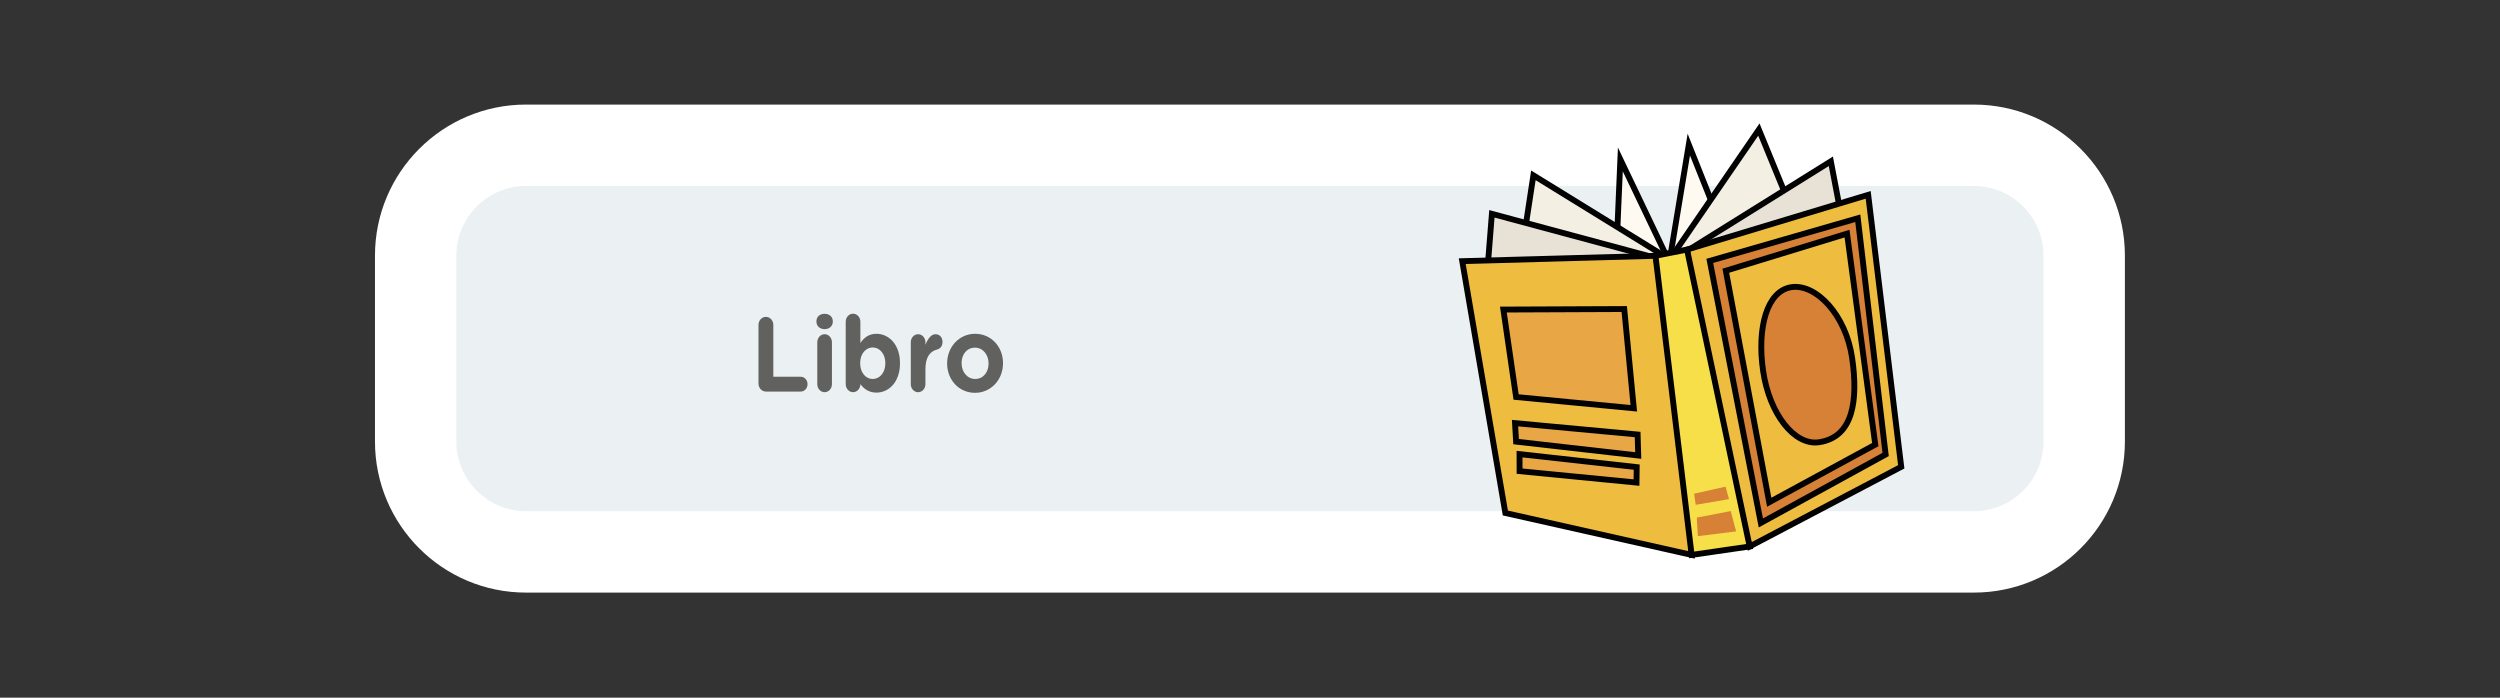<?xml version="1.0" encoding="utf-8"?>
<!-- Generator: Adobe Illustrator 25.4.1, SVG Export Plug-In . SVG Version: 6.00 Build 0)  -->
<svg version="1.1" id="Capa_1" xmlns="http://www.w3.org/2000/svg" xmlns:xlink="http://www.w3.org/1999/xlink" x="0px" y="0px"
	 viewBox="0 0 215 60" enable-background="new 0 0 215 60" xml:space="preserve">
<rect x="0" y="0" width="215" height="60" fill="#333333" stroke="none"/>
<g>
	<path fill="#EBF0F2" d="M45.24,47.463c-5.234,0-9.492-4.258-9.492-9.491V21.985c0-5.233,4.258-9.491,9.492-9.491h124.508
		c5.234,0,9.492,4.258,9.492,9.491v15.986c0,5.233-4.258,9.491-9.492,9.491H45.24z"/>
	<g>
		<path fill="#FFFFFF" d="M169.749,15.993c3.304,0,5.992,2.688,5.992,5.992v15.986c0,3.304-2.688,5.992-5.992,5.992H45.24
			c-3.304,0-5.992-2.688-5.992-5.992V21.985c0-3.304,2.688-5.992,5.992-5.992H169.749 M169.749,8.993H45.24
			c-7.175,0-12.992,5.817-12.992,12.992v15.986c0,7.175,5.817,12.992,12.992,12.992h124.509c7.175,0,12.992-5.817,12.992-12.992
			V21.985C182.74,14.81,176.924,8.993,169.749,8.993L169.749,8.993z"/>
	</g>
</g>
<g>
	<g>
		<path fill="#616160" d="M65.23,27.951c0-0.392,0.282-0.701,0.638-0.701c0.356,0,0.638,0.309,0.638,0.701v4.45h2.362
			c0.323,0,0.58,0.282,0.58,0.637c0,0.355-0.257,0.637-0.58,0.637h-3c-0.356,0-0.638-0.309-0.638-0.701V27.951z"/>
		<path fill="#616160" d="M70.212,27.633c0-0.401,0.307-0.646,0.705-0.646c0.398,0,0.705,0.245,0.705,0.646v0.018
			c0,0.401-0.307,0.656-0.705,0.656c-0.398,0-0.705-0.255-0.705-0.656V27.633z M70.287,29.435c0-0.383,0.282-0.692,0.63-0.692
			c0.348,0,0.63,0.309,0.63,0.692v3.603c0,0.382-0.282,0.692-0.63,0.692c-0.348,0-0.63-0.31-0.63-0.692V29.435z"/>
		<path fill="#616160" d="M72.732,27.669c0-0.382,0.282-0.692,0.63-0.692c0.348,0,0.63,0.31,0.63,0.692v1.829
			c0.306-0.455,0.729-0.792,1.384-0.792c1.036,0,2.023,0.891,2.023,2.52v0.018c0,1.629-0.97,2.52-2.023,2.52
			c-0.671,0-1.086-0.336-1.384-0.728v0.01c0,0.373-0.282,0.682-0.63,0.682c-0.348,0-0.63-0.31-0.63-0.692V27.669z M76.139,31.246
			v-0.018c0-0.81-0.498-1.347-1.086-1.347c-0.589,0-1.078,0.537-1.078,1.347v0.018c0,0.81,0.489,1.347,1.078,1.347
			C75.641,32.592,76.139,32.065,76.139,31.246z"/>
		<path fill="#616160" d="M78.328,29.435c0-0.383,0.282-0.692,0.63-0.692c0.348,0,0.63,0.309,0.63,0.692v0.218
			c0.182-0.473,0.481-0.91,0.853-0.91c0.39,0,0.614,0.282,0.614,0.673c0,0.364-0.216,0.582-0.473,0.646
			c-0.638,0.164-0.994,0.701-0.994,1.684v1.292c0,0.382-0.282,0.692-0.63,0.692c-0.348,0-0.63-0.31-0.63-0.692V29.435z"/>
		<path fill="#616160" d="M81.453,31.263v-0.018c0-1.401,1.028-2.539,2.412-2.539c1.375,0,2.395,1.119,2.395,2.52v0.018
			c0,1.401-1.028,2.539-2.412,2.539C82.473,33.784,81.453,32.665,81.453,31.263z M85.017,31.263v-0.018
			c0-0.719-0.472-1.347-1.169-1.347c-0.721,0-1.152,0.609-1.152,1.328v0.018c0,0.718,0.472,1.347,1.169,1.347
			C84.587,32.592,85.017,31.982,85.017,31.263z"/>
	</g>
</g>
<g>
	<g>
		<g>
			<path fill="#FEFAF2" stroke="#020203" stroke-width="0.506" stroke-miterlimit="10" d="M139.351,13.712l4.114,8.616
				l-4.512,0.656L139.351,13.712z"/>
			<path fill="#FEFAF2" stroke="#020203" stroke-width="0.506" stroke-miterlimit="10" d="M143.602,22.308l1.636-9.871l3.627,9.105
				L143.602,22.308z"/>
			<path fill="#F4EFE3" stroke="#020203" stroke-width="0.506" stroke-miterlimit="10" d="M130.477,24.216l1.394-9.137
				l11.731,7.229L130.477,24.216z"/>
			<path fill="#E7E2D5" stroke="#020203" stroke-width="0.506" stroke-miterlimit="10" d="M143.123,22.377l-14.82-3.988
				l-0.493,6.214L143.123,22.377z"/>
			<path fill="#F4EFE3" stroke="#020203" stroke-width="0.506" stroke-miterlimit="10" d="M143.602,22.308l7.661-11.165
				l3.892,9.486L143.602,22.308z"/>
			<path fill="#E7E2D5" stroke="#020203" stroke-width="0.506" stroke-miterlimit="10" d="M144.012,22.248l13.441-8.376
				l1.188,6.249L144.012,22.248z"/>
		</g>
		<g>
			<path fill="#EEBC3F" stroke="#020203" stroke-width="0.506" stroke-miterlimit="10" d="M150.472,46.997l13.034-6.851
				l-2.842-23.39l-15.58,4.708l1.643,12.744L150.472,46.997z"/>
			<path fill="#EEBC3F" stroke="#020203" stroke-width="0.506" stroke-miterlimit="10" d="M129.461,44.118l16.02,3.604
				l-0.659-13.655l-2.452-12.068l-16.616,0.461L129.461,44.118z"/>
			<path fill="#F6DF49" stroke="#020203" stroke-width="0.506" stroke-miterlimit="10" d="M145.481,47.722l4.99-0.725
				l-5.387-25.533l-2.714,0.534L145.481,47.722z"/>
		</g>
		<g>
			<path fill="#D68136" stroke="#020203" stroke-width="0.506" stroke-miterlimit="10" d="M147.041,22.436l4.393,22.536
				l10.731-5.888l-2.395-20.314L147.041,22.436z M161.274,38.236l-9.122,4.956l-3.732-19.91l10.425-3.191L161.274,38.236z"/>
			<path fill="#D68136" stroke="#020203" stroke-width="0.506" stroke-miterlimit="10" d="M159.282,30.778
				c0.538,3.7,0.085,6.828-2.854,7.256c-2.114,0.307-4.264-2.443-4.802-6.143s0.33-6.889,2.444-7.196S158.744,27.078,159.282,30.778
				z"/>
		</g>
		<g>
			<path fill="#E8A644" stroke="#020203" stroke-width="0.506" stroke-miterlimit="10" d="M129.291,26.622l10.394-0.045
				l0.822,8.536l-10.123-0.971L129.291,26.622z"/>
			<path fill="#E8A644" stroke="#020203" stroke-width="0.506" stroke-miterlimit="10" d="M130.292,36.388l10.543,0.98l0.053,1.807
				l-10.505-1.195L130.292,36.388z"/>
			<path fill="#E8A644" stroke="#020203" stroke-width="0.506" stroke-miterlimit="10" d="M130.68,39.054l10.075,1.118
				l-0.016,1.329l-10.055-0.981L130.68,39.054z"/>
		</g>
		<g>
			<path fill="#D68136" d="M146.015,46.109l3.291-0.409l-0.463-1.748l-2.92,0.564L146.015,46.109z"/>
			<path fill="#D68136" d="M145.832,43.413l2.861-0.486l-0.296-1.074l-2.705,0.603L145.832,43.413z"/>
		</g>
	</g>
</g>
</svg>
